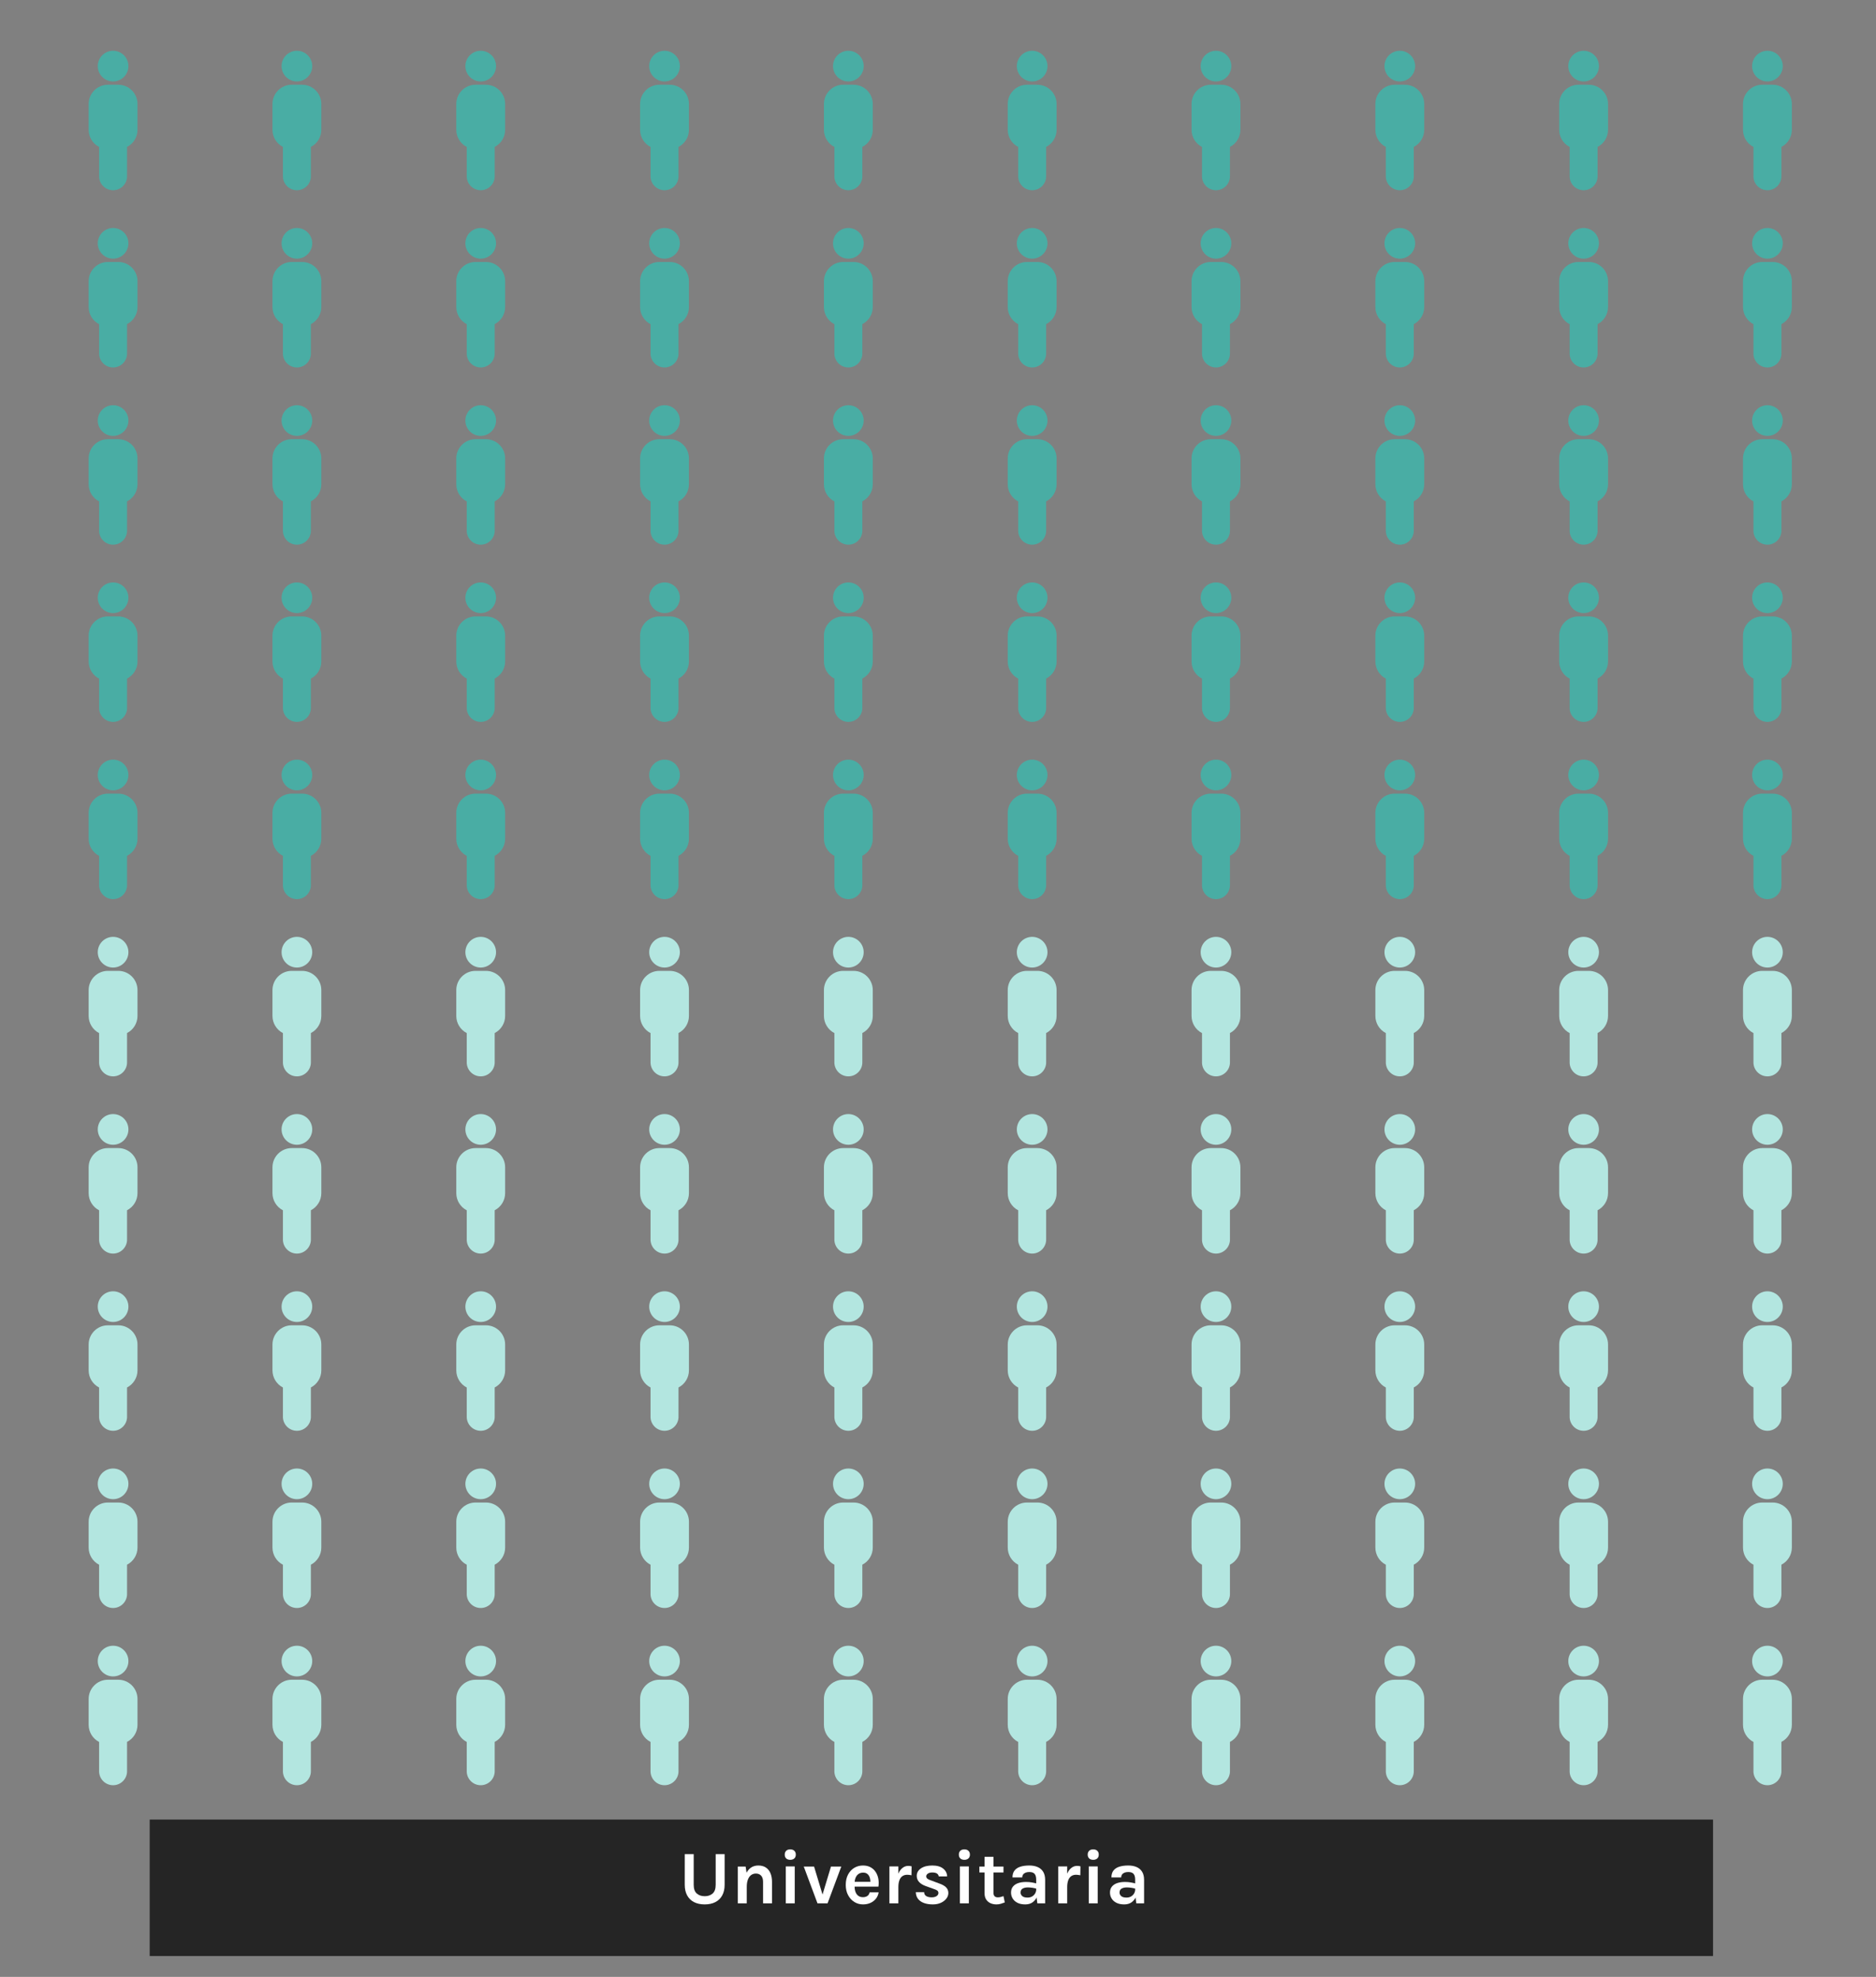 <?xml version="1.0" encoding="utf-8"?>
<!-- Generator: Adobe Illustrator 24.0.2, SVG Export Plug-In . SVG Version: 6.00 Build 0)  -->
<svg version="1.1" id="Capa_1" xmlns="http://www.w3.org/2000/svg" xmlns:xlink="http://www.w3.org/1999/xlink" x="0px" y="0px"
	 viewBox="0 0 990 1043" style="enable-background:new 0 0 990 1043;" xml:space="preserve">
<rect x="0" y="0" width="990" height="1043" fill="#808080" stroke="none"/>
<style type="text/css">
	.st0{fill:#252525;}
	.st1{fill:#49ADA4;}
	.st2{fill:#B3E6E0;}
	.st3{fill:#FFFFFF;}
</style>
<rect x="79" y="960" class="st0" width="825" height="72"/>
<g>
	<circle class="st1" cx="59.68" cy="34.88" r="8.09"/>
	<path class="st1" d="M72.56,54.82v13.7c-0.01,3.79-2.13,7.26-5.51,9v15.22c0.14,4.07-3.05,7.49-7.12,7.63s-7.49-3.05-7.63-7.12
		c-0.01-0.17-0.01-0.34,0-0.5V77.53c-3.38-1.74-5.5-5.21-5.52-9.01v-13.7c0.02-5.58,4.55-10.09,10.12-10.11h5.52
		C68.02,44.73,72.54,49.24,72.56,54.82z"/>
	<circle class="st1" cx="59.68" cy="128.38" r="8.09"/>
	<path class="st1" d="M72.56,148.32v13.7c-0.01,3.79-2.13,7.26-5.51,9v15.22c0.14,4.07-3.05,7.49-7.12,7.63
		c-4.07,0.14-7.49-3.05-7.63-7.12c-0.01-0.17-0.01-0.34,0-0.5v-15.21c-3.38-1.74-5.5-5.21-5.52-9.01v-13.7
		c0.02-5.58,4.55-10.09,10.12-10.11h5.52C68.02,138.23,72.54,142.74,72.56,148.32z"/>
	<circle class="st1" cx="59.68" cy="221.88" r="8.09"/>
	<path class="st1" d="M72.56,241.82v13.7c-0.01,3.79-2.13,7.26-5.51,9v15.22c0.14,4.07-3.05,7.49-7.12,7.63
		c-4.07,0.14-7.49-3.05-7.63-7.12c-0.01-0.17-0.01-0.34,0-0.5v-15.21c-3.38-1.74-5.5-5.21-5.52-9.01v-13.7
		c0.02-5.58,4.55-10.09,10.12-10.11h5.52C68.02,231.73,72.54,236.25,72.56,241.82z"/>
	<circle class="st1" cx="59.68" cy="315.38" r="8.09"/>
	<path class="st1" d="M72.56,335.32v13.7c-0.01,3.79-2.13,7.26-5.51,9v15.22c0.14,4.07-3.05,7.49-7.12,7.63
		c-4.07,0.14-7.49-3.05-7.63-7.12c-0.01-0.17-0.01-0.34,0-0.5v-15.21c-3.38-1.74-5.5-5.21-5.52-9.01v-13.7
		c0.02-5.58,4.55-10.09,10.12-10.11h5.52C68.02,325.23,72.54,329.75,72.56,335.32z"/>
	<circle class="st1" cx="59.68" cy="408.88" r="8.09"/>
	<path class="st1" d="M72.56,428.83v13.7c-0.01,3.79-2.13,7.26-5.51,9v15.22c0.14,4.07-3.05,7.49-7.12,7.63
		c-4.07,0.14-7.49-3.05-7.63-7.12c-0.01-0.17-0.01-0.34,0-0.5v-15.21c-3.38-1.74-5.5-5.21-5.52-9.01v-13.7
		c0.02-5.58,4.55-10.09,10.12-10.11h5.52C68.02,418.73,72.54,423.25,72.56,428.83z"/>
	<circle class="st2" cx="59.68" cy="502.38" r="8.09"/>
	<path class="st2" d="M72.56,522.33v13.7c-0.01,3.79-2.13,7.26-5.51,9v15.22c0.14,4.07-3.05,7.49-7.12,7.63
		c-4.07,0.14-7.49-3.05-7.63-7.12c-0.01-0.17-0.01-0.34,0-0.5v-15.21c-3.38-1.74-5.5-5.21-5.52-9.01v-13.7
		c0.02-5.58,4.55-10.09,10.12-10.11h5.52C68.02,512.23,72.54,516.75,72.56,522.33z"/>
	<circle class="st2" cx="59.68" cy="595.88" r="8.09"/>
	<path class="st2" d="M72.56,615.83v13.7c-0.01,3.79-2.13,7.26-5.51,9v15.22c0.14,4.07-3.05,7.49-7.12,7.63s-7.49-3.05-7.63-7.12
		c-0.01-0.17-0.01-0.34,0-0.5v-15.21c-3.38-1.74-5.5-5.21-5.52-9.01v-13.7c0.02-5.58,4.55-10.09,10.12-10.11h5.52
		C68.02,605.73,72.54,610.25,72.56,615.83z"/>
	<circle class="st2" cx="59.68" cy="689.38" r="8.09"/>
	<path class="st2" d="M72.56,709.33v13.7c-0.01,3.79-2.13,7.26-5.51,9v15.22c0.14,4.07-3.05,7.49-7.12,7.63
		c-4.07,0.14-7.49-3.05-7.63-7.12c-0.01-0.17-0.01-0.34,0-0.5v-15.21c-3.38-1.74-5.5-5.21-5.52-9.01v-13.7
		c0.02-5.58,4.55-10.09,10.12-10.11h5.52C68.02,699.24,72.54,703.75,72.56,709.33z"/>
	<circle class="st2" cx="59.68" cy="782.88" r="8.09"/>
	<path class="st2" d="M72.56,802.83v13.7c-0.01,3.79-2.13,7.26-5.51,9v15.22c0.14,4.07-3.05,7.49-7.12,7.63s-7.49-3.05-7.63-7.12
		c-0.01-0.17-0.01-0.34,0-0.5v-15.21c-3.38-1.74-5.5-5.21-5.52-9.01v-13.7c0.02-5.58,4.55-10.09,10.12-10.11h5.52
		C68.02,792.74,72.54,797.25,72.56,802.83z"/>
	<circle class="st2" cx="59.68" cy="876.38" r="8.09"/>
	<path class="st2" d="M72.56,896.33v13.7c-0.01,3.79-2.13,7.26-5.51,9v15.22c0.14,4.07-3.05,7.49-7.12,7.63
		c-4.07,0.14-7.49-3.05-7.63-7.12c-0.01-0.17-0.01-0.34,0-0.5v-15.21c-3.38-1.74-5.5-5.21-5.52-9.01v-13.7
		c0.02-5.58,4.55-10.09,10.12-10.11h5.52C68.02,886.24,72.54,890.75,72.56,896.33z"/>
</g>
<g>
	<circle class="st1" cx="156.68" cy="34.88" r="8.09"/>
	<path class="st1" d="M169.57,54.82v13.7c-0.01,3.79-2.13,7.26-5.51,9v15.22c0.14,4.07-3.05,7.49-7.12,7.63
		c-4.07,0.14-7.49-3.05-7.63-7.12c-0.01-0.17-0.01-0.34,0-0.5V77.53c-3.38-1.74-5.5-5.21-5.52-9.01v-13.7
		c0.02-5.58,4.55-10.09,10.12-10.11h5.52C165.02,44.73,169.54,49.24,169.57,54.82z"/>
	<circle class="st1" cx="156.68" cy="128.38" r="8.09"/>
	<path class="st1" d="M169.57,148.32v13.7c-0.01,3.79-2.13,7.26-5.51,9v15.22c0.14,4.07-3.05,7.49-7.12,7.63
		c-4.07,0.14-7.49-3.05-7.63-7.12c-0.01-0.17-0.01-0.34,0-0.5v-15.21c-3.38-1.74-5.5-5.21-5.52-9.01v-13.7
		c0.02-5.58,4.55-10.09,10.12-10.11h5.52C165.02,138.23,169.54,142.74,169.57,148.32z"/>
	<circle class="st1" cx="156.68" cy="221.88" r="8.09"/>
	<path class="st1" d="M169.57,241.82v13.7c-0.01,3.79-2.13,7.26-5.51,9v15.22c0.14,4.07-3.05,7.49-7.12,7.63
		c-4.07,0.14-7.49-3.05-7.63-7.12c-0.01-0.17-0.01-0.34,0-0.5v-15.21c-3.38-1.74-5.5-5.21-5.52-9.01v-13.7
		c0.02-5.58,4.55-10.09,10.12-10.11h5.52C165.02,231.73,169.54,236.25,169.57,241.82z"/>
	<circle class="st1" cx="156.68" cy="315.38" r="8.09"/>
	<path class="st1" d="M169.57,335.32v13.7c-0.01,3.79-2.13,7.26-5.51,9v15.22c0.14,4.07-3.05,7.49-7.12,7.63
		c-4.07,0.14-7.49-3.05-7.63-7.12c-0.01-0.17-0.01-0.34,0-0.5v-15.21c-3.38-1.74-5.5-5.21-5.52-9.01v-13.7
		c0.02-5.58,4.55-10.09,10.12-10.11h5.52C165.02,325.23,169.54,329.75,169.57,335.32z"/>
	<circle class="st1" cx="156.68" cy="408.88" r="8.09"/>
	<path class="st1" d="M169.57,428.83v13.7c-0.01,3.79-2.13,7.26-5.51,9v15.22c0.14,4.07-3.05,7.49-7.12,7.63
		c-4.07,0.14-7.49-3.05-7.63-7.12c-0.01-0.17-0.01-0.34,0-0.5v-15.21c-3.38-1.74-5.5-5.21-5.52-9.01v-13.7
		c0.02-5.58,4.55-10.09,10.12-10.11h5.52C165.02,418.73,169.54,423.25,169.57,428.83z"/>
	<circle class="st2" cx="156.68" cy="502.38" r="8.09"/>
	<path class="st2" d="M169.57,522.33v13.7c-0.01,3.79-2.13,7.26-5.51,9v15.22c0.14,4.07-3.05,7.49-7.12,7.63
		c-4.07,0.14-7.49-3.05-7.63-7.12c-0.01-0.17-0.01-0.34,0-0.5v-15.21c-3.38-1.74-5.5-5.21-5.52-9.01v-13.7
		c0.02-5.58,4.55-10.09,10.12-10.11h5.52C165.02,512.23,169.54,516.75,169.57,522.33z"/>
	<circle class="st2" cx="156.68" cy="595.88" r="8.09"/>
	<path class="st2" d="M169.57,615.83v13.7c-0.01,3.79-2.13,7.26-5.51,9v15.22c0.14,4.07-3.05,7.49-7.12,7.63
		c-4.07,0.14-7.49-3.05-7.63-7.12c-0.01-0.17-0.01-0.34,0-0.5v-15.21c-3.38-1.74-5.5-5.21-5.52-9.01v-13.7
		c0.02-5.58,4.55-10.09,10.12-10.11h5.52C165.02,605.73,169.54,610.25,169.57,615.83z"/>
	<circle class="st2" cx="156.68" cy="689.38" r="8.09"/>
	<path class="st2" d="M169.57,709.33v13.7c-0.01,3.79-2.13,7.26-5.51,9v15.22c0.14,4.07-3.05,7.49-7.12,7.63
		c-4.07,0.14-7.49-3.05-7.63-7.12c-0.01-0.17-0.01-0.34,0-0.5v-15.21c-3.38-1.74-5.5-5.21-5.52-9.01v-13.7
		c0.02-5.58,4.55-10.09,10.12-10.11h5.52C165.02,699.24,169.54,703.75,169.57,709.33z"/>
	<circle class="st2" cx="156.68" cy="782.88" r="8.09"/>
	<path class="st2" d="M169.57,802.83v13.7c-0.01,3.79-2.13,7.26-5.51,9v15.22c0.14,4.07-3.05,7.49-7.12,7.63
		c-4.07,0.14-7.49-3.05-7.63-7.12c-0.01-0.17-0.01-0.34,0-0.5v-15.21c-3.38-1.74-5.5-5.21-5.52-9.01v-13.7
		c0.02-5.58,4.55-10.09,10.12-10.11h5.52C165.02,792.74,169.54,797.25,169.57,802.83z"/>
	<circle class="st2" cx="156.68" cy="876.38" r="8.09"/>
	<path class="st2" d="M169.57,896.33v13.7c-0.01,3.79-2.13,7.26-5.51,9v15.22c0.14,4.07-3.05,7.49-7.12,7.63
		c-4.07,0.14-7.49-3.05-7.63-7.12c-0.01-0.17-0.01-0.34,0-0.5v-15.21c-3.38-1.74-5.5-5.21-5.52-9.01v-13.7
		c0.02-5.58,4.55-10.09,10.12-10.11h5.52C165.02,886.24,169.54,890.75,169.57,896.33z"/>
</g>
<g>
	<circle class="st1" cx="253.68" cy="34.88" r="8.09"/>
	<path class="st1" d="M266.57,54.82v13.7c-0.01,3.79-2.13,7.26-5.51,9v15.22c0.14,4.07-3.05,7.49-7.12,7.63
		c-4.07,0.14-7.49-3.05-7.63-7.12c-0.01-0.17-0.01-0.34,0-0.5V77.53c-3.38-1.74-5.5-5.21-5.52-9.01v-13.7
		c0.02-5.58,4.55-10.09,10.12-10.11h5.52C262.02,44.73,266.55,49.24,266.57,54.82z"/>
	<circle class="st1" cx="253.68" cy="128.38" r="8.09"/>
	<path class="st1" d="M266.57,148.32v13.7c-0.01,3.79-2.13,7.26-5.51,9v15.22c0.14,4.07-3.05,7.49-7.12,7.63
		c-4.07,0.14-7.49-3.05-7.63-7.12c-0.01-0.17-0.01-0.34,0-0.5v-15.21c-3.38-1.74-5.5-5.21-5.52-9.01v-13.7
		c0.02-5.58,4.55-10.09,10.12-10.11h5.52C262.02,138.23,266.55,142.74,266.57,148.32z"/>
	<circle class="st1" cx="253.68" cy="221.88" r="8.09"/>
	<path class="st1" d="M266.57,241.82v13.7c-0.01,3.79-2.13,7.26-5.51,9v15.22c0.14,4.07-3.05,7.49-7.12,7.63
		c-4.07,0.14-7.49-3.05-7.63-7.12c-0.01-0.17-0.01-0.34,0-0.5v-15.21c-3.38-1.74-5.5-5.21-5.52-9.01v-13.7
		c0.02-5.58,4.55-10.09,10.12-10.11h5.52C262.02,231.73,266.55,236.25,266.57,241.82z"/>
	<circle class="st1" cx="253.68" cy="315.38" r="8.09"/>
	<path class="st1" d="M266.57,335.32v13.7c-0.01,3.79-2.13,7.26-5.51,9v15.22c0.14,4.07-3.05,7.49-7.12,7.63
		c-4.07,0.14-7.49-3.05-7.63-7.12c-0.01-0.17-0.01-0.34,0-0.5v-15.21c-3.38-1.74-5.5-5.21-5.52-9.01v-13.7
		c0.02-5.58,4.55-10.09,10.12-10.11h5.52C262.02,325.23,266.55,329.75,266.57,335.32z"/>
	<circle class="st1" cx="253.68" cy="408.88" r="8.09"/>
	<path class="st1" d="M266.57,428.83v13.7c-0.01,3.79-2.13,7.26-5.51,9v15.22c0.14,4.07-3.05,7.49-7.12,7.63
		c-4.07,0.14-7.49-3.05-7.63-7.12c-0.01-0.17-0.01-0.34,0-0.5v-15.21c-3.38-1.74-5.5-5.21-5.52-9.01v-13.7
		c0.02-5.58,4.55-10.09,10.12-10.11h5.52C262.02,418.73,266.55,423.25,266.57,428.83z"/>
	<circle class="st2" cx="253.68" cy="502.38" r="8.09"/>
	<path class="st2" d="M266.57,522.33v13.7c-0.01,3.79-2.13,7.26-5.51,9v15.22c0.14,4.07-3.05,7.49-7.12,7.63
		c-4.07,0.14-7.49-3.05-7.63-7.12c-0.01-0.17-0.01-0.34,0-0.5v-15.21c-3.38-1.74-5.5-5.21-5.52-9.01v-13.7
		c0.02-5.58,4.55-10.09,10.12-10.11h5.52C262.02,512.23,266.55,516.75,266.57,522.33z"/>
	<circle class="st2" cx="253.68" cy="595.88" r="8.09"/>
	<path class="st2" d="M266.57,615.83v13.7c-0.01,3.79-2.13,7.26-5.51,9v15.22c0.14,4.07-3.05,7.49-7.12,7.63
		c-4.07,0.14-7.49-3.05-7.63-7.12c-0.01-0.17-0.01-0.34,0-0.5v-15.21c-3.38-1.74-5.5-5.21-5.52-9.01v-13.7
		c0.02-5.58,4.55-10.09,10.12-10.11h5.52C262.02,605.73,266.55,610.25,266.57,615.83z"/>
	<circle class="st2" cx="253.68" cy="689.38" r="8.09"/>
	<path class="st2" d="M266.57,709.33v13.7c-0.01,3.79-2.13,7.26-5.51,9v15.22c0.14,4.07-3.05,7.49-7.12,7.63
		c-4.07,0.14-7.49-3.05-7.63-7.12c-0.01-0.17-0.01-0.34,0-0.5v-15.21c-3.38-1.74-5.5-5.21-5.52-9.01v-13.7
		c0.02-5.58,4.55-10.09,10.12-10.11h5.52C262.02,699.24,266.55,703.75,266.57,709.33z"/>
	<circle class="st2" cx="253.68" cy="782.88" r="8.09"/>
	<path class="st2" d="M266.57,802.83v13.7c-0.01,3.79-2.13,7.26-5.51,9v15.22c0.14,4.07-3.05,7.49-7.12,7.63
		c-4.07,0.14-7.49-3.05-7.63-7.12c-0.01-0.17-0.01-0.34,0-0.5v-15.21c-3.38-1.74-5.5-5.21-5.52-9.01v-13.7
		c0.02-5.58,4.55-10.09,10.12-10.11h5.52C262.02,792.74,266.55,797.25,266.57,802.83z"/>
	<circle class="st2" cx="253.68" cy="876.38" r="8.09"/>
	<path class="st2" d="M266.57,896.33v13.7c-0.01,3.79-2.13,7.26-5.51,9v15.22c0.14,4.07-3.05,7.49-7.12,7.63
		c-4.07,0.14-7.49-3.05-7.63-7.12c-0.01-0.17-0.01-0.34,0-0.5v-15.21c-3.38-1.74-5.5-5.21-5.52-9.01v-13.7
		c0.02-5.58,4.55-10.09,10.12-10.11h5.52C262.02,886.24,266.55,890.75,266.57,896.33z"/>
</g>
<g>
	<circle class="st1" cx="350.69" cy="34.88" r="8.09"/>
	<path class="st1" d="M363.57,54.82v13.7c-0.01,3.79-2.13,7.26-5.51,9v15.22c0.14,4.07-3.05,7.49-7.12,7.63
		c-4.07,0.14-7.49-3.05-7.63-7.12c-0.01-0.17-0.01-0.34,0-0.5V77.53c-3.38-1.74-5.5-5.21-5.52-9.01v-13.7
		c0.02-5.58,4.55-10.09,10.12-10.11h5.52C359.03,44.73,363.55,49.24,363.57,54.82z"/>
	<circle class="st1" cx="350.69" cy="128.38" r="8.09"/>
	<path class="st1" d="M363.57,148.32v13.7c-0.01,3.79-2.13,7.26-5.51,9v15.22c0.14,4.07-3.05,7.49-7.12,7.63
		c-4.07,0.14-7.49-3.05-7.63-7.12c-0.01-0.17-0.01-0.34,0-0.5v-15.21c-3.38-1.74-5.5-5.21-5.52-9.01v-13.7
		c0.02-5.58,4.55-10.09,10.12-10.11h5.52C359.03,138.23,363.55,142.74,363.57,148.32z"/>
	<circle class="st1" cx="350.69" cy="221.88" r="8.09"/>
	<path class="st1" d="M363.57,241.82v13.7c-0.01,3.79-2.13,7.26-5.51,9v15.22c0.14,4.07-3.05,7.49-7.12,7.63
		c-4.07,0.14-7.49-3.05-7.63-7.12c-0.01-0.17-0.01-0.34,0-0.5v-15.21c-3.38-1.74-5.5-5.21-5.52-9.01v-13.7
		c0.02-5.58,4.55-10.09,10.12-10.11h5.52C359.03,231.73,363.55,236.25,363.57,241.82z"/>
	<circle class="st1" cx="350.69" cy="315.38" r="8.09"/>
	<path class="st1" d="M363.57,335.32v13.7c-0.01,3.79-2.13,7.26-5.51,9v15.22c0.14,4.07-3.05,7.49-7.12,7.63
		c-4.07,0.14-7.49-3.05-7.63-7.12c-0.01-0.17-0.01-0.34,0-0.5v-15.21c-3.38-1.74-5.5-5.21-5.52-9.01v-13.7
		c0.02-5.58,4.55-10.09,10.12-10.11h5.52C359.03,325.23,363.55,329.75,363.57,335.32z"/>
	<circle class="st1" cx="350.69" cy="408.88" r="8.09"/>
	<path class="st1" d="M363.57,428.83v13.7c-0.01,3.79-2.13,7.26-5.51,9v15.22c0.14,4.07-3.05,7.49-7.12,7.63
		c-4.07,0.14-7.49-3.05-7.63-7.12c-0.01-0.17-0.01-0.34,0-0.5v-15.21c-3.38-1.74-5.5-5.21-5.52-9.01v-13.7
		c0.02-5.58,4.55-10.09,10.12-10.11h5.52C359.03,418.73,363.55,423.25,363.57,428.83z"/>
	<circle class="st2" cx="350.69" cy="502.38" r="8.09"/>
	<path class="st2" d="M363.57,522.33v13.7c-0.01,3.79-2.13,7.26-5.51,9v15.22c0.14,4.07-3.05,7.49-7.12,7.63
		c-4.07,0.14-7.49-3.05-7.63-7.12c-0.01-0.17-0.01-0.34,0-0.5v-15.21c-3.38-1.74-5.5-5.21-5.52-9.01v-13.7
		c0.02-5.58,4.55-10.09,10.12-10.11h5.52C359.03,512.23,363.55,516.75,363.57,522.33z"/>
	<circle class="st2" cx="350.69" cy="595.88" r="8.09"/>
	<path class="st2" d="M363.57,615.83v13.7c-0.01,3.79-2.13,7.26-5.51,9v15.22c0.14,4.07-3.05,7.49-7.12,7.63
		c-4.07,0.14-7.49-3.05-7.63-7.12c-0.01-0.17-0.01-0.34,0-0.5v-15.21c-3.38-1.74-5.5-5.21-5.52-9.01v-13.7
		c0.02-5.58,4.55-10.09,10.12-10.11h5.52C359.03,605.73,363.55,610.25,363.57,615.83z"/>
	<circle class="st2" cx="350.69" cy="689.38" r="8.09"/>
	<path class="st2" d="M363.57,709.33v13.7c-0.01,3.79-2.13,7.26-5.51,9v15.22c0.14,4.07-3.05,7.49-7.12,7.63
		c-4.07,0.14-7.49-3.05-7.63-7.12c-0.01-0.17-0.01-0.34,0-0.5v-15.21c-3.38-1.74-5.5-5.21-5.52-9.01v-13.7
		c0.02-5.58,4.55-10.09,10.12-10.11h5.52C359.03,699.24,363.55,703.75,363.57,709.33z"/>
	<circle class="st2" cx="350.69" cy="782.88" r="8.09"/>
	<path class="st2" d="M363.57,802.83v13.7c-0.01,3.79-2.13,7.26-5.51,9v15.22c0.14,4.07-3.05,7.49-7.12,7.63
		c-4.07,0.14-7.49-3.05-7.63-7.12c-0.01-0.17-0.01-0.34,0-0.5v-15.21c-3.38-1.74-5.5-5.21-5.52-9.01v-13.7
		c0.02-5.58,4.55-10.09,10.12-10.11h5.52C359.03,792.74,363.55,797.25,363.57,802.83z"/>
	<circle class="st2" cx="350.69" cy="876.38" r="8.09"/>
	<path class="st2" d="M363.57,896.33v13.7c-0.01,3.79-2.13,7.26-5.51,9v15.22c0.14,4.07-3.05,7.49-7.12,7.63
		c-4.07,0.14-7.49-3.05-7.63-7.12c-0.01-0.17-0.01-0.34,0-0.5v-15.21c-3.38-1.74-5.5-5.21-5.52-9.01v-13.7
		c0.02-5.58,4.55-10.09,10.12-10.11h5.52C359.03,886.24,363.55,890.75,363.57,896.33z"/>
</g>
<g>
	<circle class="st1" cx="447.69" cy="34.88" r="8.09"/>
	<path class="st1" d="M460.58,54.82v13.7c-0.01,3.79-2.13,7.26-5.51,9v15.22c0.14,4.07-3.05,7.49-7.12,7.63
		c-4.07,0.14-7.49-3.05-7.63-7.12c-0.01-0.17-0.01-0.34,0-0.5V77.53c-3.38-1.74-5.5-5.21-5.52-9.01v-13.7
		c0.02-5.58,4.55-10.09,10.12-10.11h5.52C456.03,44.73,460.55,49.24,460.58,54.82z"/>
	<circle class="st1" cx="447.69" cy="128.38" r="8.09"/>
	<path class="st1" d="M460.58,148.32v13.7c-0.01,3.79-2.13,7.26-5.51,9v15.22c0.14,4.07-3.05,7.49-7.12,7.63
		c-4.07,0.14-7.49-3.05-7.63-7.12c-0.01-0.17-0.01-0.34,0-0.5v-15.21c-3.38-1.74-5.5-5.21-5.52-9.01v-13.7
		c0.02-5.58,4.55-10.09,10.12-10.11h5.52C456.03,138.23,460.55,142.74,460.58,148.32z"/>
	<circle class="st1" cx="447.69" cy="221.88" r="8.09"/>
	<path class="st1" d="M460.58,241.82v13.7c-0.01,3.79-2.13,7.26-5.51,9v15.22c0.14,4.07-3.05,7.49-7.12,7.63
		c-4.07,0.14-7.49-3.05-7.63-7.12c-0.01-0.17-0.01-0.34,0-0.5v-15.21c-3.38-1.74-5.5-5.21-5.52-9.01v-13.7
		c0.02-5.58,4.55-10.09,10.12-10.11h5.52C456.03,231.73,460.55,236.25,460.58,241.82z"/>
	<circle class="st1" cx="447.69" cy="315.38" r="8.09"/>
	<path class="st1" d="M460.58,335.32v13.7c-0.01,3.79-2.13,7.26-5.51,9v15.22c0.14,4.07-3.05,7.49-7.12,7.63
		c-4.07,0.14-7.49-3.05-7.63-7.12c-0.01-0.17-0.01-0.34,0-0.5v-15.21c-3.38-1.74-5.5-5.21-5.52-9.01v-13.7
		c0.02-5.58,4.55-10.09,10.12-10.11h5.52C456.03,325.23,460.55,329.75,460.58,335.32z"/>
	<circle class="st1" cx="447.69" cy="408.88" r="8.09"/>
	<path class="st1" d="M460.58,428.83v13.7c-0.01,3.79-2.13,7.26-5.51,9v15.22c0.14,4.07-3.05,7.49-7.12,7.63
		c-4.07,0.14-7.49-3.05-7.63-7.12c-0.01-0.17-0.01-0.34,0-0.5v-15.21c-3.38-1.74-5.5-5.21-5.52-9.01v-13.7
		c0.02-5.58,4.55-10.09,10.12-10.11h5.52C456.03,418.73,460.55,423.25,460.58,428.83z"/>
	<circle class="st2" cx="447.69" cy="502.38" r="8.09"/>
	<path class="st2" d="M460.58,522.33v13.7c-0.01,3.79-2.13,7.26-5.51,9v15.22c0.14,4.07-3.05,7.49-7.12,7.63
		c-4.07,0.14-7.49-3.05-7.63-7.12c-0.01-0.17-0.01-0.34,0-0.5v-15.21c-3.38-1.74-5.5-5.21-5.52-9.01v-13.7
		c0.02-5.58,4.55-10.09,10.12-10.11h5.52C456.03,512.23,460.55,516.75,460.58,522.33z"/>
	<circle class="st2" cx="447.69" cy="595.88" r="8.09"/>
	<path class="st2" d="M460.58,615.83v13.7c-0.01,3.79-2.13,7.26-5.51,9v15.22c0.14,4.07-3.05,7.49-7.12,7.63
		c-4.07,0.14-7.49-3.05-7.63-7.12c-0.01-0.17-0.01-0.34,0-0.5v-15.21c-3.38-1.74-5.5-5.21-5.52-9.01v-13.7
		c0.02-5.58,4.55-10.09,10.12-10.11h5.52C456.03,605.73,460.55,610.25,460.58,615.83z"/>
	<circle class="st2" cx="447.69" cy="689.38" r="8.09"/>
	<path class="st2" d="M460.58,709.33v13.7c-0.01,3.79-2.13,7.26-5.51,9v15.22c0.14,4.07-3.05,7.49-7.12,7.63
		c-4.07,0.14-7.49-3.05-7.63-7.12c-0.01-0.17-0.01-0.34,0-0.5v-15.21c-3.38-1.74-5.5-5.21-5.52-9.01v-13.7
		c0.02-5.58,4.55-10.09,10.12-10.11h5.52C456.03,699.24,460.55,703.75,460.58,709.33z"/>
	<circle class="st2" cx="447.69" cy="782.88" r="8.09"/>
	<path class="st2" d="M460.58,802.83v13.7c-0.01,3.79-2.13,7.26-5.51,9v15.22c0.14,4.07-3.05,7.49-7.12,7.63
		c-4.07,0.14-7.49-3.05-7.63-7.12c-0.01-0.17-0.01-0.34,0-0.5v-15.21c-3.38-1.74-5.5-5.21-5.52-9.01v-13.7
		c0.02-5.58,4.55-10.09,10.12-10.11h5.52C456.03,792.74,460.55,797.25,460.58,802.83z"/>
	<circle class="st2" cx="447.69" cy="876.38" r="8.09"/>
	<path class="st2" d="M460.58,896.33v13.7c-0.01,3.79-2.13,7.26-5.51,9v15.22c0.14,4.07-3.05,7.49-7.12,7.63
		c-4.07,0.14-7.49-3.05-7.63-7.12c-0.01-0.17-0.01-0.34,0-0.5v-15.21c-3.38-1.74-5.5-5.21-5.52-9.01v-13.7
		c0.02-5.58,4.55-10.09,10.12-10.11h5.52C456.03,886.24,460.55,890.75,460.58,896.33z"/>
</g>
<g>
	<circle class="st1" cx="544.69" cy="34.88" r="8.09"/>
	<path class="st1" d="M557.58,54.82v13.7c-0.01,3.79-2.13,7.26-5.51,9v15.22c0.14,4.07-3.05,7.49-7.12,7.63s-7.49-3.05-7.63-7.12
		c-0.01-0.17-0.01-0.34,0-0.5V77.53c-3.38-1.74-5.5-5.21-5.52-9.01v-13.7c0.02-5.58,4.55-10.09,10.12-10.11h5.52
		C553.04,44.73,557.56,49.24,557.58,54.82z"/>
	<circle class="st1" cx="544.69" cy="128.38" r="8.09"/>
	<path class="st1" d="M557.58,148.32v13.7c-0.01,3.79-2.13,7.26-5.51,9v15.22c0.14,4.07-3.05,7.49-7.12,7.63
		c-4.07,0.14-7.49-3.05-7.63-7.12c-0.01-0.17-0.01-0.34,0-0.5v-15.21c-3.38-1.74-5.5-5.21-5.52-9.01v-13.7
		c0.02-5.58,4.55-10.09,10.12-10.11h5.52C553.04,138.23,557.56,142.74,557.58,148.32z"/>
	<circle class="st1" cx="544.69" cy="221.88" r="8.09"/>
	<path class="st1" d="M557.58,241.82v13.7c-0.01,3.79-2.13,7.26-5.51,9v15.22c0.14,4.07-3.05,7.49-7.12,7.63
		c-4.07,0.14-7.49-3.05-7.63-7.12c-0.01-0.17-0.01-0.34,0-0.5v-15.21c-3.38-1.74-5.5-5.21-5.52-9.01v-13.7
		c0.02-5.58,4.55-10.09,10.12-10.11h5.52C553.04,231.73,557.56,236.25,557.58,241.82z"/>
	<circle class="st1" cx="544.69" cy="315.38" r="8.09"/>
	<path class="st1" d="M557.58,335.32v13.7c-0.01,3.79-2.13,7.26-5.51,9v15.22c0.14,4.07-3.05,7.49-7.12,7.63
		c-4.07,0.14-7.49-3.05-7.63-7.12c-0.01-0.17-0.01-0.34,0-0.5v-15.21c-3.38-1.74-5.5-5.21-5.52-9.01v-13.7
		c0.02-5.58,4.55-10.09,10.12-10.11h5.52C553.04,325.23,557.56,329.75,557.58,335.32z"/>
	<circle class="st1" cx="544.69" cy="408.88" r="8.09"/>
	<path class="st1" d="M557.58,428.83v13.7c-0.01,3.79-2.13,7.26-5.51,9v15.22c0.14,4.07-3.05,7.49-7.12,7.63
		c-4.07,0.14-7.49-3.05-7.63-7.12c-0.01-0.17-0.01-0.34,0-0.5v-15.21c-3.38-1.74-5.5-5.21-5.52-9.01v-13.7
		c0.02-5.58,4.55-10.09,10.12-10.11h5.52C553.04,418.73,557.56,423.25,557.58,428.83z"/>
	<circle class="st2" cx="544.69" cy="502.38" r="8.09"/>
	<path class="st2" d="M557.58,522.33v13.7c-0.01,3.79-2.13,7.26-5.51,9v15.22c0.14,4.07-3.05,7.49-7.12,7.63
		c-4.07,0.14-7.49-3.05-7.63-7.12c-0.01-0.17-0.01-0.34,0-0.5v-15.21c-3.38-1.74-5.5-5.21-5.52-9.01v-13.7
		c0.02-5.58,4.55-10.09,10.12-10.11h5.52C553.04,512.23,557.56,516.75,557.58,522.33z"/>
	<circle class="st2" cx="544.69" cy="595.88" r="8.09"/>
	<path class="st2" d="M557.58,615.83v13.7c-0.01,3.79-2.13,7.26-5.51,9v15.22c0.14,4.07-3.05,7.49-7.12,7.63s-7.49-3.05-7.63-7.12
		c-0.01-0.17-0.01-0.34,0-0.5v-15.21c-3.38-1.74-5.5-5.21-5.52-9.01v-13.7c0.02-5.58,4.55-10.09,10.12-10.11h5.52
		C553.04,605.73,557.56,610.25,557.58,615.83z"/>
	<circle class="st2" cx="544.69" cy="689.38" r="8.09"/>
	<path class="st2" d="M557.58,709.33v13.7c-0.01,3.79-2.13,7.26-5.51,9v15.22c0.14,4.07-3.05,7.49-7.12,7.63
		c-4.07,0.14-7.49-3.05-7.63-7.12c-0.01-0.17-0.01-0.34,0-0.5v-15.21c-3.38-1.74-5.5-5.21-5.52-9.01v-13.7
		c0.02-5.58,4.55-10.09,10.12-10.11h5.52C553.04,699.24,557.56,703.75,557.58,709.33z"/>
	<circle class="st2" cx="544.69" cy="782.88" r="8.09"/>
	<path class="st2" d="M557.58,802.83v13.7c-0.01,3.79-2.13,7.26-5.51,9v15.22c0.14,4.07-3.05,7.49-7.12,7.63s-7.49-3.05-7.63-7.12
		c-0.01-0.17-0.01-0.34,0-0.5v-15.21c-3.38-1.74-5.5-5.21-5.52-9.01v-13.7c0.02-5.58,4.55-10.09,10.12-10.11h5.52
		C553.04,792.74,557.56,797.25,557.58,802.83z"/>
	<circle class="st2" cx="544.69" cy="876.38" r="8.09"/>
	<path class="st2" d="M557.58,896.33v13.7c-0.01,3.79-2.13,7.26-5.51,9v15.22c0.14,4.07-3.05,7.49-7.12,7.63
		c-4.07,0.14-7.49-3.05-7.63-7.12c-0.01-0.17-0.01-0.34,0-0.5v-15.21c-3.38-1.74-5.5-5.21-5.52-9.01v-13.7
		c0.02-5.58,4.55-10.09,10.12-10.11h5.52C553.04,886.24,557.56,890.75,557.58,896.33z"/>
</g>
<g>
	<circle class="st1" cx="641.7" cy="34.88" r="8.09"/>
	<path class="st1" d="M654.58,54.82v13.7c-0.01,3.79-2.13,7.26-5.51,9v15.22c0.14,4.07-3.05,7.49-7.12,7.63
		c-4.07,0.14-7.49-3.05-7.63-7.12c-0.01-0.17-0.01-0.34,0-0.5V77.53c-3.38-1.74-5.5-5.21-5.52-9.01v-13.7
		c0.02-5.58,4.55-10.09,10.12-10.11h5.52C650.04,44.73,654.56,49.24,654.58,54.82z"/>
	<circle class="st1" cx="641.7" cy="128.38" r="8.09"/>
	<path class="st1" d="M654.58,148.32v13.7c-0.01,3.79-2.13,7.26-5.51,9v15.22c0.14,4.07-3.05,7.49-7.12,7.63
		c-4.07,0.14-7.49-3.05-7.63-7.12c-0.01-0.17-0.01-0.34,0-0.5v-15.21c-3.38-1.74-5.5-5.21-5.52-9.01v-13.7
		c0.02-5.58,4.55-10.09,10.12-10.11h5.52C650.04,138.23,654.56,142.74,654.58,148.32z"/>
	<circle class="st1" cx="641.7" cy="221.88" r="8.09"/>
	<path class="st1" d="M654.58,241.82v13.7c-0.01,3.79-2.13,7.26-5.51,9v15.22c0.14,4.07-3.05,7.49-7.12,7.63
		c-4.07,0.14-7.49-3.05-7.63-7.12c-0.01-0.17-0.01-0.34,0-0.5v-15.21c-3.38-1.74-5.5-5.21-5.52-9.01v-13.7
		c0.02-5.58,4.55-10.09,10.12-10.11h5.52C650.04,231.73,654.56,236.25,654.58,241.82z"/>
	<circle class="st1" cx="641.7" cy="315.38" r="8.09"/>
	<path class="st1" d="M654.58,335.32v13.7c-0.01,3.79-2.13,7.26-5.51,9v15.22c0.14,4.07-3.05,7.49-7.12,7.63
		c-4.07,0.14-7.49-3.05-7.63-7.12c-0.01-0.17-0.01-0.34,0-0.5v-15.21c-3.38-1.74-5.5-5.21-5.52-9.01v-13.7
		c0.02-5.58,4.55-10.09,10.12-10.11h5.52C650.04,325.23,654.56,329.75,654.58,335.32z"/>
	<circle class="st1" cx="641.7" cy="408.88" r="8.09"/>
	<path class="st1" d="M654.58,428.83v13.7c-0.01,3.79-2.13,7.26-5.51,9v15.22c0.14,4.07-3.05,7.49-7.12,7.63
		c-4.07,0.14-7.49-3.05-7.63-7.12c-0.01-0.17-0.01-0.34,0-0.5v-15.21c-3.38-1.74-5.5-5.21-5.52-9.01v-13.7
		c0.02-5.58,4.55-10.09,10.12-10.11h5.52C650.04,418.73,654.56,423.25,654.58,428.83z"/>
	<circle class="st2" cx="641.7" cy="502.38" r="8.09"/>
	<path class="st2" d="M654.58,522.33v13.7c-0.01,3.79-2.13,7.26-5.51,9v15.22c0.14,4.07-3.05,7.49-7.12,7.63
		c-4.07,0.14-7.49-3.05-7.63-7.12c-0.01-0.17-0.01-0.34,0-0.5v-15.21c-3.38-1.74-5.5-5.21-5.52-9.01v-13.7
		c0.02-5.58,4.55-10.09,10.12-10.11h5.52C650.04,512.23,654.56,516.75,654.58,522.33z"/>
	<circle class="st2" cx="641.7" cy="595.88" r="8.09"/>
	<path class="st2" d="M654.58,615.83v13.7c-0.01,3.79-2.13,7.26-5.51,9v15.22c0.14,4.07-3.05,7.49-7.12,7.63
		c-4.07,0.14-7.49-3.05-7.63-7.12c-0.01-0.17-0.01-0.34,0-0.5v-15.21c-3.38-1.74-5.5-5.21-5.52-9.01v-13.7
		c0.02-5.58,4.55-10.09,10.12-10.11h5.52C650.04,605.73,654.56,610.25,654.58,615.83z"/>
	<circle class="st2" cx="641.7" cy="689.38" r="8.09"/>
	<path class="st2" d="M654.58,709.33v13.7c-0.01,3.79-2.13,7.26-5.51,9v15.22c0.14,4.07-3.05,7.49-7.12,7.63
		c-4.07,0.14-7.49-3.05-7.63-7.12c-0.01-0.17-0.01-0.34,0-0.5v-15.21c-3.38-1.74-5.5-5.21-5.52-9.01v-13.7
		c0.02-5.58,4.55-10.09,10.12-10.11h5.52C650.04,699.24,654.56,703.75,654.58,709.33z"/>
	<circle class="st2" cx="641.7" cy="782.88" r="8.09"/>
	<path class="st2" d="M654.58,802.83v13.7c-0.01,3.79-2.13,7.26-5.51,9v15.22c0.14,4.07-3.05,7.49-7.12,7.63
		c-4.07,0.14-7.49-3.05-7.63-7.12c-0.01-0.17-0.01-0.34,0-0.5v-15.21c-3.38-1.74-5.5-5.21-5.52-9.01v-13.7
		c0.02-5.58,4.55-10.09,10.12-10.11h5.52C650.04,792.74,654.56,797.25,654.58,802.83z"/>
	<circle class="st2" cx="641.7" cy="876.38" r="8.09"/>
	<path class="st2" d="M654.58,896.33v13.7c-0.01,3.79-2.13,7.26-5.51,9v15.22c0.14,4.07-3.05,7.49-7.12,7.63
		c-4.07,0.14-7.49-3.05-7.63-7.12c-0.01-0.17-0.01-0.34,0-0.5v-15.21c-3.38-1.74-5.5-5.21-5.52-9.01v-13.7
		c0.02-5.58,4.55-10.09,10.12-10.11h5.52C650.04,886.24,654.56,890.75,654.58,896.33z"/>
</g>
<g>
	<circle class="st1" cx="738.7" cy="34.88" r="8.09"/>
	<path class="st1" d="M751.59,54.82v13.7c-0.01,3.79-2.13,7.26-5.51,9v15.22c0.14,4.07-3.05,7.49-7.12,7.63s-7.49-3.05-7.63-7.12
		c-0.01-0.17-0.01-0.34,0-0.5V77.53c-3.38-1.74-5.5-5.21-5.52-9.01v-13.7c0.02-5.58,4.55-10.09,10.12-10.11h5.52
		C747.04,44.73,751.56,49.24,751.59,54.82z"/>
	<circle class="st1" cx="738.7" cy="128.38" r="8.09"/>
	<path class="st1" d="M751.59,148.32v13.7c-0.01,3.79-2.13,7.26-5.51,9v15.22c0.14,4.07-3.05,7.49-7.12,7.63
		c-4.07,0.14-7.49-3.05-7.63-7.12c-0.01-0.17-0.01-0.34,0-0.5v-15.21c-3.38-1.74-5.5-5.21-5.52-9.01v-13.7
		c0.02-5.58,4.55-10.09,10.12-10.11h5.52C747.04,138.23,751.56,142.74,751.59,148.32z"/>
	<circle class="st1" cx="738.7" cy="221.88" r="8.09"/>
	<path class="st1" d="M751.59,241.82v13.7c-0.01,3.79-2.13,7.26-5.51,9v15.22c0.14,4.07-3.05,7.49-7.12,7.63
		c-4.07,0.14-7.49-3.05-7.63-7.12c-0.01-0.17-0.01-0.34,0-0.5v-15.21c-3.38-1.74-5.5-5.21-5.52-9.01v-13.7
		c0.02-5.58,4.55-10.09,10.12-10.11h5.52C747.04,231.73,751.56,236.25,751.59,241.82z"/>
	<circle class="st1" cx="738.7" cy="315.38" r="8.09"/>
	<path class="st1" d="M751.59,335.32v13.7c-0.01,3.79-2.13,7.26-5.51,9v15.22c0.14,4.07-3.05,7.49-7.12,7.63
		c-4.07,0.14-7.49-3.05-7.63-7.12c-0.01-0.17-0.01-0.34,0-0.5v-15.21c-3.38-1.74-5.5-5.21-5.52-9.01v-13.7
		c0.02-5.58,4.55-10.09,10.12-10.11h5.52C747.04,325.23,751.56,329.75,751.59,335.32z"/>
	<circle class="st1" cx="738.7" cy="408.88" r="8.09"/>
	<path class="st1" d="M751.59,428.83v13.7c-0.01,3.79-2.13,7.26-5.51,9v15.22c0.14,4.07-3.05,7.49-7.12,7.63
		c-4.07,0.14-7.49-3.05-7.63-7.12c-0.01-0.17-0.01-0.34,0-0.5v-15.21c-3.38-1.74-5.5-5.21-5.52-9.01v-13.7
		c0.02-5.58,4.55-10.09,10.12-10.11h5.52C747.04,418.73,751.56,423.25,751.59,428.83z"/>
	<circle class="st2" cx="738.7" cy="502.38" r="8.09"/>
	<path class="st2" d="M751.59,522.33v13.7c-0.01,3.79-2.13,7.26-5.51,9v15.22c0.14,4.07-3.05,7.49-7.12,7.63
		c-4.07,0.14-7.49-3.05-7.63-7.12c-0.01-0.17-0.01-0.34,0-0.5v-15.21c-3.38-1.74-5.5-5.21-5.52-9.01v-13.7
		c0.02-5.58,4.55-10.09,10.12-10.11h5.52C747.04,512.23,751.56,516.75,751.59,522.33z"/>
	<circle class="st2" cx="738.7" cy="595.88" r="8.09"/>
	<path class="st2" d="M751.59,615.83v13.7c-0.01,3.79-2.13,7.26-5.51,9v15.22c0.14,4.07-3.05,7.49-7.12,7.63s-7.49-3.05-7.63-7.12
		c-0.01-0.17-0.01-0.34,0-0.5v-15.21c-3.38-1.74-5.5-5.21-5.52-9.01v-13.7c0.02-5.58,4.55-10.09,10.12-10.11h5.52
		C747.04,605.73,751.56,610.25,751.59,615.83z"/>
	<circle class="st2" cx="738.7" cy="689.38" r="8.09"/>
	<path class="st2" d="M751.59,709.33v13.7c-0.01,3.79-2.13,7.26-5.51,9v15.22c0.14,4.07-3.05,7.49-7.12,7.63
		c-4.07,0.14-7.49-3.05-7.63-7.12c-0.01-0.17-0.01-0.34,0-0.5v-15.21c-3.38-1.74-5.5-5.21-5.52-9.01v-13.7
		c0.02-5.58,4.55-10.09,10.12-10.11h5.52C747.04,699.24,751.56,703.75,751.59,709.33z"/>
	<circle class="st2" cx="738.7" cy="782.88" r="8.09"/>
	<path class="st2" d="M751.59,802.83v13.7c-0.01,3.79-2.13,7.26-5.51,9v15.22c0.14,4.07-3.05,7.49-7.12,7.63s-7.49-3.05-7.63-7.12
		c-0.01-0.17-0.01-0.34,0-0.5v-15.21c-3.38-1.74-5.5-5.21-5.52-9.01v-13.7c0.02-5.58,4.55-10.09,10.12-10.11h5.52
		C747.04,792.74,751.56,797.25,751.59,802.83z"/>
	<circle class="st2" cx="738.7" cy="876.38" r="8.09"/>
	<path class="st2" d="M751.59,896.33v13.7c-0.01,3.79-2.13,7.26-5.51,9v15.22c0.14,4.07-3.05,7.49-7.12,7.63
		c-4.07,0.14-7.49-3.05-7.63-7.12c-0.01-0.17-0.01-0.34,0-0.5v-15.21c-3.38-1.74-5.5-5.21-5.52-9.01v-13.7
		c0.02-5.58,4.55-10.09,10.12-10.11h5.52C747.04,886.24,751.56,890.75,751.59,896.33z"/>
</g>
<g>
	<circle class="st1" cx="835.71" cy="34.88" r="8.09"/>
	<path class="st1" d="M848.59,54.82v13.7c-0.01,3.79-2.13,7.26-5.51,9v15.22c0.14,4.07-3.05,7.49-7.12,7.63s-7.49-3.05-7.63-7.12
		c-0.01-0.17-0.01-0.34,0-0.5V77.53c-3.38-1.74-5.5-5.21-5.52-9.01v-13.7c0.02-5.58,4.55-10.09,10.12-10.11h5.52
		C844.05,44.73,848.57,49.24,848.59,54.82z"/>
	<circle class="st1" cx="835.71" cy="128.38" r="8.09"/>
	<path class="st1" d="M848.59,148.32v13.7c-0.01,3.79-2.13,7.26-5.51,9v15.22c0.14,4.07-3.05,7.49-7.12,7.63
		c-4.07,0.14-7.49-3.05-7.63-7.12c-0.01-0.17-0.01-0.34,0-0.5v-15.21c-3.38-1.74-5.5-5.21-5.52-9.01v-13.7
		c0.02-5.58,4.55-10.09,10.12-10.11h5.52C844.05,138.23,848.57,142.74,848.59,148.32z"/>
	<circle class="st1" cx="835.71" cy="221.88" r="8.09"/>
	<path class="st1" d="M848.59,241.82v13.7c-0.01,3.79-2.13,7.26-5.51,9v15.22c0.14,4.07-3.05,7.49-7.12,7.63
		c-4.07,0.14-7.49-3.05-7.63-7.12c-0.01-0.17-0.01-0.34,0-0.5v-15.21c-3.38-1.74-5.5-5.21-5.52-9.01v-13.7
		c0.02-5.58,4.55-10.09,10.12-10.11h5.52C844.05,231.73,848.57,236.25,848.59,241.82z"/>
	<circle class="st1" cx="835.71" cy="315.38" r="8.09"/>
	<path class="st1" d="M848.59,335.32v13.7c-0.01,3.79-2.13,7.26-5.51,9v15.22c0.14,4.07-3.05,7.49-7.12,7.63
		c-4.07,0.14-7.49-3.05-7.63-7.12c-0.01-0.17-0.01-0.34,0-0.5v-15.21c-3.38-1.74-5.5-5.21-5.52-9.01v-13.7
		c0.02-5.58,4.55-10.09,10.12-10.11h5.52C844.05,325.23,848.57,329.75,848.59,335.32z"/>
	<circle class="st1" cx="835.71" cy="408.88" r="8.09"/>
	<path class="st1" d="M848.59,428.83v13.7c-0.01,3.79-2.13,7.26-5.51,9v15.22c0.14,4.07-3.05,7.49-7.12,7.63
		c-4.07,0.14-7.49-3.05-7.63-7.12c-0.01-0.17-0.01-0.34,0-0.5v-15.21c-3.38-1.74-5.5-5.21-5.52-9.01v-13.7
		c0.02-5.58,4.55-10.09,10.12-10.11h5.52C844.05,418.73,848.57,423.25,848.59,428.83z"/>
	<circle class="st2" cx="835.71" cy="502.38" r="8.09"/>
	<path class="st2" d="M848.59,522.33v13.7c-0.01,3.79-2.13,7.26-5.51,9v15.22c0.14,4.07-3.05,7.49-7.12,7.63
		c-4.07,0.14-7.49-3.05-7.63-7.12c-0.01-0.17-0.01-0.34,0-0.5v-15.21c-3.38-1.74-5.5-5.21-5.52-9.01v-13.7
		c0.02-5.58,4.55-10.09,10.12-10.11h5.52C844.05,512.23,848.57,516.75,848.59,522.33z"/>
	<circle class="st2" cx="835.71" cy="595.88" r="8.09"/>
	<path class="st2" d="M848.59,615.83v13.7c-0.01,3.79-2.13,7.26-5.51,9v15.22c0.14,4.07-3.05,7.49-7.12,7.63s-7.49-3.05-7.63-7.12
		c-0.01-0.17-0.01-0.34,0-0.5v-15.21c-3.38-1.74-5.5-5.21-5.52-9.01v-13.7c0.02-5.58,4.55-10.09,10.12-10.11h5.52
		C844.05,605.73,848.57,610.25,848.59,615.83z"/>
	<circle class="st2" cx="835.71" cy="689.38" r="8.09"/>
	<path class="st2" d="M848.59,709.33v13.7c-0.01,3.79-2.13,7.26-5.51,9v15.22c0.14,4.07-3.05,7.49-7.12,7.63
		c-4.07,0.14-7.49-3.05-7.63-7.12c-0.01-0.17-0.01-0.34,0-0.5v-15.21c-3.38-1.74-5.5-5.21-5.52-9.01v-13.7
		c0.02-5.58,4.55-10.09,10.12-10.11h5.52C844.05,699.24,848.57,703.75,848.59,709.33z"/>
	<circle class="st2" cx="835.71" cy="782.88" r="8.09"/>
	<path class="st2" d="M848.59,802.83v13.7c-0.01,3.79-2.13,7.26-5.51,9v15.22c0.14,4.07-3.05,7.49-7.12,7.63s-7.49-3.05-7.63-7.12
		c-0.01-0.17-0.01-0.34,0-0.5v-15.21c-3.38-1.74-5.5-5.21-5.52-9.01v-13.7c0.02-5.58,4.55-10.09,10.12-10.11h5.52
		C844.05,792.74,848.57,797.25,848.59,802.83z"/>
	<circle class="st2" cx="835.71" cy="876.38" r="8.09"/>
	<path class="st2" d="M848.59,896.33v13.7c-0.01,3.79-2.13,7.26-5.51,9v15.22c0.14,4.07-3.05,7.49-7.12,7.63
		c-4.07,0.14-7.49-3.05-7.63-7.12c-0.01-0.17-0.01-0.34,0-0.5v-15.21c-3.38-1.74-5.5-5.21-5.52-9.01v-13.7
		c0.02-5.58,4.55-10.09,10.12-10.11h5.52C844.05,886.24,848.57,890.75,848.59,896.33z"/>
</g>
<g>
	<circle class="st1" cx="932.71" cy="34.88" r="8.09"/>
	<path class="st1" d="M945.59,54.82v13.7c-0.01,3.79-2.13,7.26-5.51,9v15.22c0.14,4.07-3.05,7.49-7.12,7.63s-7.49-3.05-7.63-7.12
		c-0.01-0.17-0.01-0.34,0-0.5V77.53c-3.38-1.74-5.5-5.21-5.52-9.01v-13.7c0.02-5.58,4.55-10.09,10.12-10.11h5.52
		C941.05,44.73,945.57,49.24,945.59,54.82z"/>
	<circle class="st1" cx="932.71" cy="128.38" r="8.09"/>
	<path class="st1" d="M945.59,148.32v13.7c-0.01,3.79-2.13,7.26-5.51,9v15.22c0.14,4.07-3.05,7.49-7.12,7.63
		c-4.07,0.14-7.49-3.05-7.63-7.12c-0.01-0.17-0.01-0.34,0-0.5v-15.21c-3.38-1.74-5.5-5.21-5.52-9.01v-13.7
		c0.02-5.58,4.55-10.09,10.12-10.11h5.52C941.05,138.23,945.57,142.74,945.59,148.32z"/>
	<circle class="st1" cx="932.71" cy="221.88" r="8.09"/>
	<path class="st1" d="M945.59,241.82v13.7c-0.01,3.79-2.13,7.26-5.51,9v15.22c0.14,4.07-3.05,7.49-7.12,7.63
		c-4.07,0.14-7.49-3.05-7.63-7.12c-0.01-0.17-0.01-0.34,0-0.5v-15.21c-3.38-1.74-5.5-5.21-5.52-9.01v-13.7
		c0.02-5.58,4.55-10.09,10.12-10.11h5.52C941.05,231.73,945.57,236.25,945.59,241.82z"/>
	<circle class="st1" cx="932.71" cy="315.38" r="8.09"/>
	<path class="st1" d="M945.59,335.32v13.7c-0.01,3.79-2.13,7.26-5.51,9v15.22c0.14,4.07-3.05,7.49-7.12,7.63
		c-4.07,0.14-7.49-3.05-7.63-7.12c-0.01-0.17-0.01-0.34,0-0.5v-15.21c-3.38-1.74-5.5-5.21-5.52-9.01v-13.7
		c0.02-5.58,4.55-10.09,10.12-10.11h5.52C941.05,325.23,945.57,329.75,945.59,335.32z"/>
	<circle class="st1" cx="932.71" cy="408.88" r="8.09"/>
	<path class="st1" d="M945.59,428.83v13.7c-0.01,3.79-2.13,7.26-5.51,9v15.22c0.14,4.07-3.05,7.49-7.12,7.63
		c-4.07,0.14-7.49-3.05-7.63-7.12c-0.01-0.17-0.01-0.34,0-0.5v-15.21c-3.38-1.74-5.5-5.21-5.52-9.01v-13.7
		c0.02-5.58,4.55-10.09,10.12-10.11h5.52C941.05,418.73,945.57,423.25,945.59,428.83z"/>
	<circle class="st2" cx="932.71" cy="502.38" r="8.09"/>
	<path class="st2" d="M945.59,522.33v13.7c-0.01,3.79-2.13,7.26-5.51,9v15.22c0.14,4.07-3.05,7.49-7.12,7.63
		c-4.07,0.14-7.49-3.05-7.63-7.12c-0.01-0.17-0.01-0.34,0-0.5v-15.21c-3.38-1.74-5.5-5.21-5.52-9.01v-13.7
		c0.02-5.58,4.55-10.09,10.12-10.11h5.52C941.05,512.23,945.57,516.75,945.59,522.33z"/>
	<circle class="st2" cx="932.71" cy="595.88" r="8.09"/>
	<path class="st2" d="M945.59,615.83v13.7c-0.01,3.79-2.13,7.26-5.51,9v15.22c0.14,4.07-3.05,7.49-7.12,7.63s-7.49-3.05-7.63-7.12
		c-0.01-0.17-0.01-0.34,0-0.5v-15.21c-3.38-1.74-5.5-5.21-5.52-9.01v-13.7c0.02-5.58,4.55-10.09,10.12-10.11h5.52
		C941.05,605.73,945.57,610.25,945.59,615.83z"/>
	<circle class="st2" cx="932.71" cy="689.38" r="8.09"/>
	<path class="st2" d="M945.59,709.33v13.7c-0.01,3.79-2.13,7.26-5.51,9v15.22c0.14,4.07-3.05,7.49-7.12,7.63
		c-4.07,0.14-7.49-3.05-7.63-7.12c-0.01-0.17-0.01-0.34,0-0.5v-15.21c-3.38-1.74-5.5-5.21-5.52-9.01v-13.7
		c0.02-5.58,4.55-10.09,10.12-10.11h5.52C941.05,699.24,945.57,703.75,945.59,709.33z"/>
	<circle class="st2" cx="932.71" cy="782.88" r="8.09"/>
	<path class="st2" d="M945.59,802.83v13.7c-0.01,3.79-2.13,7.26-5.51,9v15.22c0.14,4.07-3.05,7.49-7.12,7.63s-7.49-3.05-7.63-7.12
		c-0.01-0.17-0.01-0.34,0-0.5v-15.21c-3.38-1.74-5.5-5.21-5.52-9.01v-13.7c0.02-5.58,4.55-10.09,10.12-10.11h5.52
		C941.05,792.74,945.57,797.25,945.59,802.83z"/>
	<circle class="st2" cx="932.71" cy="876.38" r="8.09"/>
	<path class="st2" d="M945.59,896.33v13.7c-0.01,3.79-2.13,7.26-5.51,9v15.22c0.14,4.07-3.05,7.49-7.12,7.63
		c-4.07,0.14-7.49-3.05-7.63-7.12c-0.01-0.17-0.01-0.34,0-0.5v-15.21c-3.38-1.74-5.5-5.21-5.52-9.01v-13.7
		c0.02-5.58,4.55-10.09,10.12-10.11h5.52C941.05,886.24,945.57,890.75,945.59,896.33z"/>
</g>
<g>
	<g>
		<path class="st3" d="M361.36,978.24h4.72v16.16c0,2.13,0.54,3.67,1.63,4.62c1.09,0.95,2.48,1.42,4.17,1.42
			c1.71,0,3.1-0.47,4.18-1.42c1.08-0.95,1.62-2.49,1.62-4.62v-16.16h4.72v16.16c0,2.19-0.42,4.05-1.26,5.6
			c-0.84,1.55-2.04,2.73-3.61,3.54c-1.57,0.81-3.45,1.22-5.65,1.22c-2.2,0-4.08-0.41-5.65-1.22c-1.57-0.81-2.77-1.99-3.61-3.54
			c-0.84-1.55-1.26-3.41-1.26-5.6V978.24z"/>
		<path class="st3" d="M389.36,1004.2v-19.4h4.12l0.6,3.84v15.56H389.36z M402.68,1004.2v-11.36c0-1.44-0.35-2.53-1.04-3.26
			s-1.6-1.1-2.72-1.1c-0.95,0-1.78,0.26-2.51,0.78c-0.73,0.52-1.3,1.3-1.71,2.35c-0.41,1.05-0.62,2.35-0.62,3.91h-1.56
			c0-2.52,0.31-4.62,0.94-6.29c0.63-1.67,1.51-2.92,2.66-3.75c1.15-0.83,2.49-1.24,4.04-1.24c1.6,0,2.94,0.36,4.01,1.07
			c1.07,0.71,1.88,1.72,2.42,3.01s0.81,2.8,0.81,4.52v11.36H402.68z"/>
		<path class="st3" d="M417.04,981.24c-0.92,0-1.64-0.24-2.15-0.73c-0.51-0.49-0.77-1.16-0.77-2.03c0-0.84,0.26-1.51,0.77-2.01
			c0.51-0.5,1.23-0.75,2.15-0.75c0.89,0,1.6,0.25,2.13,0.75s0.79,1.17,0.79,2.01c0,0.87-0.26,1.54-0.79,2.03
			C418.64,981,417.93,981.24,417.04,981.24z M414.68,1004.2v-19.48h4.72v19.48H414.68z"/>
		<path class="st3" d="M424.16,984.8h5.44l4.64,15.36h-0.36l4.64-15.36h5.44l-7.24,19.4h-5.32L424.16,984.8z"/>
		<path class="st3" d="M455.4,1004.76c-1.65,0-3.17-0.43-4.54-1.28c-1.37-0.85-2.47-2.05-3.3-3.59c-0.83-1.54-1.24-3.34-1.24-5.41
			c0-2.13,0.41-3.97,1.23-5.5c0.82-1.53,1.92-2.71,3.29-3.52c1.37-0.81,2.89-1.22,4.56-1.22c1.55,0,2.88,0.31,4.01,0.93
			c1.13,0.62,2.03,1.46,2.72,2.52c0.69,1.06,1.15,2.26,1.39,3.59c0.24,1.33,0.25,2.71,0.04,4.12h-13.48v-2.56h10.14l-0.92,0.6
			c0.04-0.63,0.01-1.26-0.09-1.9c-0.1-0.64-0.29-1.23-0.57-1.76c-0.28-0.53-0.68-0.96-1.19-1.29c-0.51-0.33-1.17-0.49-1.97-0.49
			c-0.96,0-1.77,0.24-2.44,0.72c-0.67,0.48-1.17,1.13-1.52,1.96c-0.35,0.83-0.52,1.76-0.52,2.8v1.88c0,1.09,0.16,2.06,0.49,2.9
			c0.33,0.84,0.81,1.5,1.46,1.98c0.65,0.48,1.46,0.72,2.45,0.72c0.92,0,1.69-0.21,2.32-0.64c0.63-0.43,1.03-1.07,1.2-1.92h4.76
			c-0.2,1.25-0.67,2.36-1.41,3.31c-0.74,0.95-1.7,1.7-2.87,2.24S456.89,1004.76,455.4,1004.76z"/>
		<path class="st3" d="M469.36,1004.2v-19.48h4.72v19.48H469.36z M472.92,995.68c0-2.55,0.29-4.65,0.86-6.32
			c0.57-1.67,1.34-2.9,2.31-3.71c0.97-0.81,2.04-1.21,3.23-1.21c0.32,0,0.62,0.02,0.91,0.06s0.57,0.1,0.85,0.18L481,989.4
			c-0.35-0.08-0.72-0.15-1.12-0.2c-0.4-0.05-0.76-0.08-1.08-0.08c-1.04,0-1.91,0.25-2.61,0.75c-0.7,0.5-1.23,1.24-1.58,2.21
			c-0.35,0.97-0.53,2.17-0.53,3.6H472.92z"/>
		<path class="st3" d="M492.3,1004.76c-1.87,0-3.47-0.26-4.81-0.77c-1.34-0.51-2.37-1.25-3.09-2.22c-0.72-0.97-1.09-2.13-1.1-3.49
			h4.36c0.04,0.96,0.42,1.66,1.14,2.1c0.72,0.44,1.7,0.66,2.94,0.66c0.68,0,1.28-0.1,1.81-0.3c0.53-0.2,0.94-0.47,1.23-0.82
			c0.29-0.35,0.44-0.73,0.44-1.16c0-0.55-0.2-0.98-0.59-1.29c-0.39-0.31-1.02-0.6-1.89-0.87l-4.24-1.52
			c-1.52-0.55-2.69-1.27-3.5-2.16c-0.81-0.89-1.22-1.96-1.22-3.2c0-1.64,0.74-2.96,2.23-3.97s3.48-1.51,5.97-1.51
			c2.48,0,4.4,0.54,5.75,1.63c1.35,1.09,2.05,2.46,2.09,4.13h-4.44c-0.07-0.64-0.37-1.15-0.92-1.52c-0.55-0.37-1.37-0.56-2.48-0.56
			c-1,0-1.78,0.2-2.35,0.61c-0.57,0.41-0.85,0.88-0.85,1.43c0,0.92,0.79,1.61,2.36,2.08l4.6,1.72c1.49,0.51,2.65,1.16,3.48,1.96
			c0.83,0.8,1.24,1.81,1.24,3.04c0,1.03-0.34,2-1.03,2.91c-0.69,0.91-1.64,1.66-2.87,2.23
			C495.33,1004.47,493.91,1004.76,492.3,1004.76z"/>
		<path class="st3" d="M508.92,981.24c-0.92,0-1.64-0.24-2.15-0.73c-0.51-0.49-0.77-1.16-0.77-2.03c0-0.84,0.26-1.51,0.77-2.01
			s1.23-0.75,2.15-0.75c0.89,0,1.6,0.25,2.13,0.75c0.53,0.5,0.79,1.17,0.79,2.01c0,0.87-0.26,1.54-0.79,2.03
			C510.52,981,509.81,981.24,508.92,981.24z M506.56,1004.2v-19.48h4.72v19.48H506.56z"/>
		<path class="st3" d="M516.84,987.92v-3.12h12.72v3.12H516.84z M525.84,1004.76c-1.15,0-2.2-0.21-3.15-0.64s-1.71-1.08-2.28-1.96
			c-0.57-0.88-0.85-2-0.85-3.36v-19.16h4.72v19c0,1.6,0.76,2.4,2.28,2.4c0.47,0,0.93-0.05,1.4-0.16c0.47-0.11,1-0.27,1.6-0.48
			l0.68,3.32c-0.75,0.29-1.47,0.54-2.18,0.74S526.61,1004.76,525.84,1004.76z"/>
		<path class="st3" d="M541.06,1004.76c-1.67,0-3.06-0.29-4.17-0.87c-1.11-0.58-1.95-1.34-2.51-2.29c-0.56-0.95-0.84-1.97-0.84-3.08
			c0-1.23,0.32-2.26,0.97-3.09c0.65-0.83,1.56-1.46,2.75-1.88c1.19-0.42,2.59-0.63,4.2-0.63c1.05,0,2.05,0.08,2.99,0.24
			s1.88,0.37,2.81,0.64v2.76c-0.73-0.24-1.53-0.43-2.4-0.56c-0.87-0.13-1.68-0.2-2.44-0.2c-1.12,0-2.04,0.21-2.76,0.62
			c-0.72,0.41-1.08,1.11-1.08,2.1c0,0.72,0.29,1.34,0.88,1.86c0.59,0.52,1.52,0.78,2.8,0.78c0.97,0,1.8-0.21,2.48-0.64
			s1.2-0.96,1.55-1.6c0.35-0.64,0.53-1.28,0.53-1.92h1.12c0,1.4-0.26,2.69-0.78,3.87s-1.29,2.12-2.31,2.83
			C543.83,1004.41,542.56,1004.76,541.06,1004.76z M547.42,1004.2l-0.6-4.72v-7.8c0-1.36-0.28-2.37-0.83-3.02s-1.49-0.98-2.81-0.98
			c-0.76,0-1.42,0.11-1.98,0.34s-0.99,0.55-1.29,0.97c-0.3,0.42-0.45,0.93-0.45,1.53h-5.16c0-1.47,0.35-2.66,1.06-3.59
			c0.71-0.93,1.72-1.61,3.05-2.04c1.33-0.43,2.92-0.65,4.77-0.65c1.68,0,3.15,0.27,4.4,0.81s2.23,1.37,2.92,2.49s1.04,2.55,1.04,4.3
			v12.36H547.42z"/>
		<path class="st3" d="M558.46,1004.2v-19.48h4.72v19.48H558.46z M562.02,995.68c0-2.55,0.29-4.65,0.86-6.32
			c0.57-1.67,1.34-2.9,2.31-3.71c0.97-0.81,2.04-1.21,3.23-1.21c0.32,0,0.62,0.02,0.91,0.06s0.57,0.1,0.85,0.18l-0.08,4.72
			c-0.35-0.08-0.72-0.15-1.12-0.2c-0.4-0.05-0.76-0.08-1.08-0.08c-1.04,0-1.91,0.25-2.61,0.75s-1.23,1.24-1.58,2.21
			c-0.35,0.97-0.53,2.17-0.53,3.6H562.02z"/>
		<path class="st3" d="M576.92,981.24c-0.92,0-1.64-0.24-2.15-0.73c-0.51-0.49-0.77-1.16-0.77-2.03c0-0.84,0.26-1.51,0.77-2.01
			s1.23-0.75,2.15-0.75c0.89,0,1.6,0.25,2.13,0.75c0.53,0.5,0.79,1.17,0.79,2.01c0,0.87-0.26,1.54-0.79,2.03
			C578.52,981,577.81,981.24,576.92,981.24z M574.56,1004.2v-19.48h4.72v19.48H574.56z"/>
		<path class="st3" d="M593.28,1004.76c-1.67,0-3.06-0.29-4.17-0.87c-1.11-0.58-1.95-1.34-2.51-2.29c-0.56-0.95-0.84-1.97-0.84-3.08
			c0-1.23,0.32-2.26,0.97-3.09c0.65-0.83,1.56-1.46,2.75-1.88c1.19-0.42,2.59-0.63,4.2-0.63c1.05,0,2.05,0.08,2.99,0.24
			s1.88,0.37,2.81,0.64v2.76c-0.73-0.24-1.53-0.43-2.4-0.56c-0.87-0.13-1.68-0.2-2.44-0.2c-1.12,0-2.04,0.21-2.76,0.62
			c-0.72,0.41-1.08,1.11-1.08,2.1c0,0.72,0.29,1.34,0.88,1.86c0.59,0.52,1.52,0.78,2.8,0.78c0.97,0,1.8-0.21,2.48-0.64
			s1.2-0.96,1.55-1.6c0.35-0.64,0.53-1.28,0.53-1.92h1.12c0,1.4-0.26,2.69-0.78,3.87s-1.29,2.12-2.31,2.83
			C596.05,1004.41,594.78,1004.76,593.28,1004.76z M599.64,1004.2l-0.6-4.72v-7.8c0-1.36-0.28-2.37-0.83-3.02s-1.49-0.98-2.81-0.98
			c-0.76,0-1.42,0.11-1.98,0.34s-0.99,0.55-1.29,0.97c-0.3,0.42-0.45,0.93-0.45,1.53h-5.16c0-1.47,0.35-2.66,1.06-3.59
			c0.71-0.93,1.72-1.61,3.05-2.04c1.33-0.43,2.92-0.65,4.77-0.65c1.68,0,3.15,0.27,4.4,0.81s2.23,1.37,2.92,2.49s1.04,2.55,1.04,4.3
			v12.36H599.64z"/>
	</g>
</g>
</svg>
